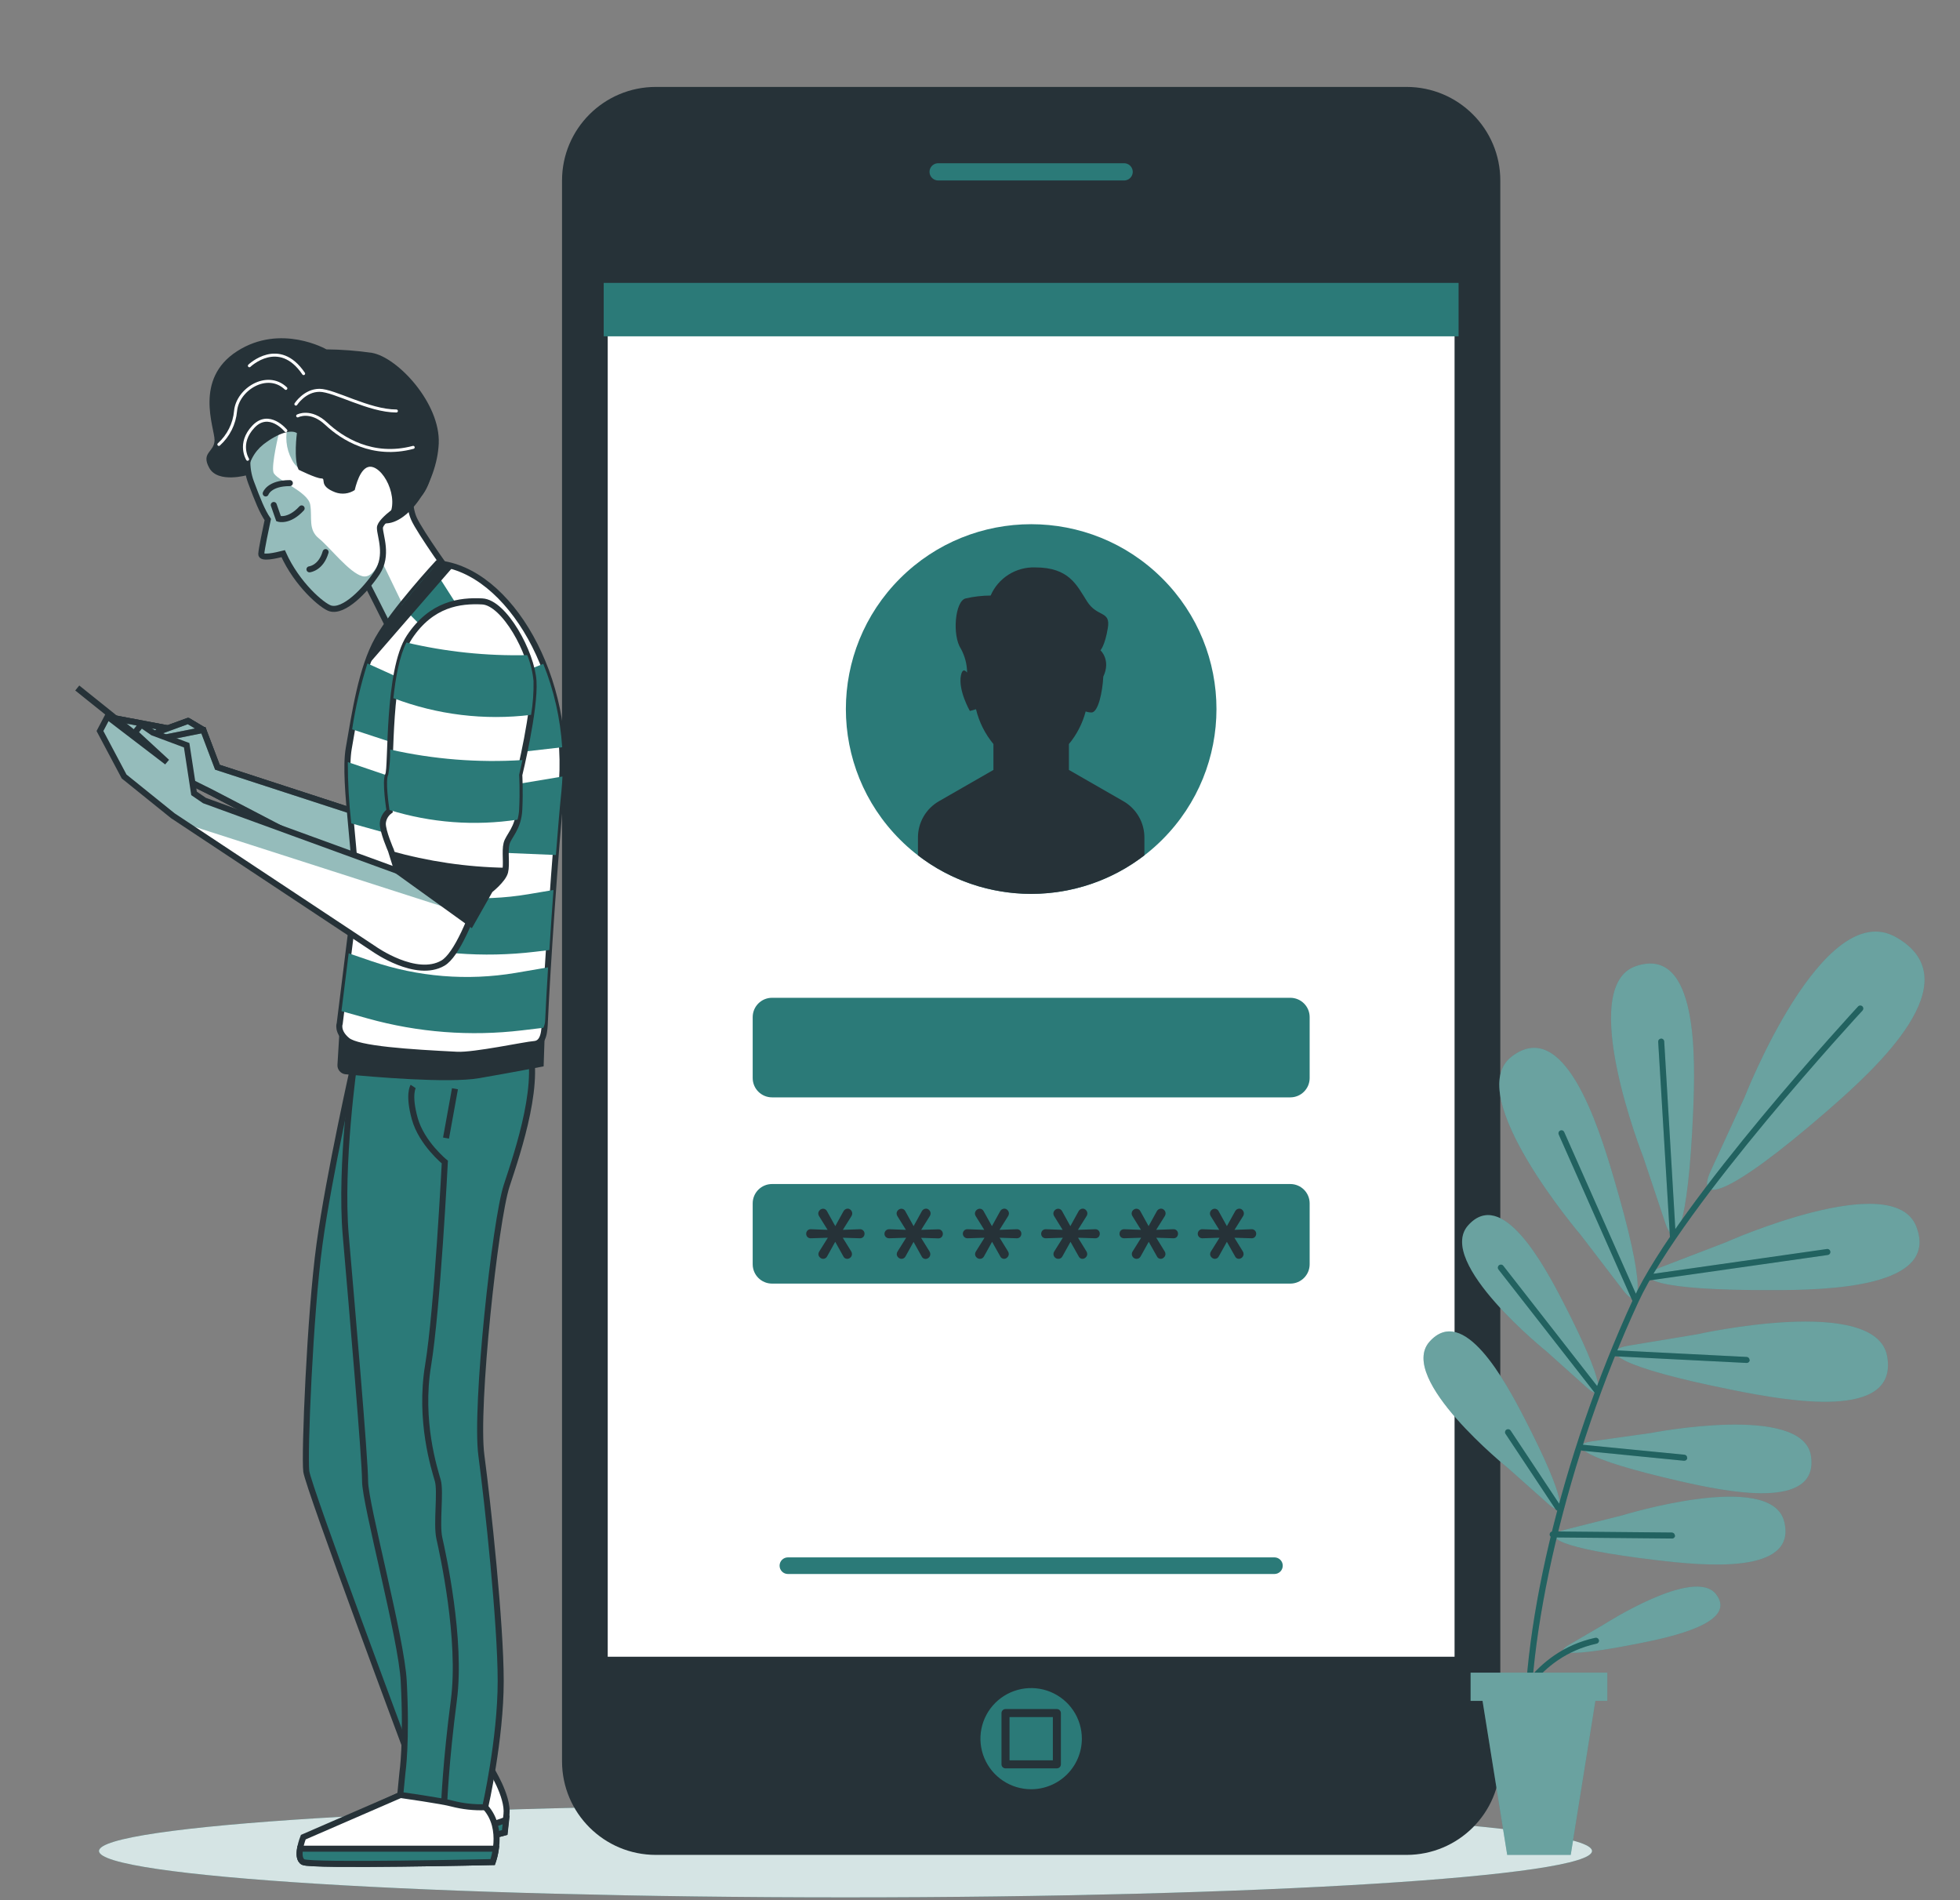 <svg width="326" height="316" viewBox="0 0 326 316" fill="none" xmlns="http://www.w3.org/2000/svg">
<rect x="0" y="0" width="326" height="316" fill="#808080" stroke="none"/>
<path d="M140.63 315.524C209.204 315.524 264.794 312.07 264.794 307.81C264.794 303.549 209.204 300.095 140.63 300.095C72.056 300.095 16.466 303.549 16.466 307.81C16.466 312.07 72.056 315.524 140.63 315.524Z" fill="#2B7A78"/>
<path opacity="0.8" d="M140.63 315.524C209.204 315.524 264.794 312.07 264.794 307.81C264.794 303.549 209.204 300.095 140.63 300.095C72.056 300.095 16.466 303.549 16.466 307.81C16.466 312.07 72.056 315.524 140.63 315.524Z" fill="white"/>
<path d="M233.934 14.455H109.087C100.468 14.455 93.481 21.424 93.481 30.02V292.893C93.481 301.49 100.468 308.459 109.087 308.459H233.934C242.554 308.459 249.541 301.49 249.541 292.893V30.02C249.541 21.424 242.554 14.455 233.934 14.455Z" fill="#263238"/>
<path d="M242.601 46.739H100.412V276.174H242.601V46.739Z" fill="white" stroke="#263238" stroke-width="1.337" stroke-miterlimit="10"/>
<path d="M193.304 139.644C205.34 127.64 205.34 108.178 193.304 96.174C181.268 84.17 161.754 84.17 149.718 96.174C137.682 108.178 137.682 127.64 149.718 139.644C161.754 151.648 181.268 151.648 193.304 139.644Z" fill="#2B7A78"/>
<path d="M211.974 261.747H131.056C130.874 261.748 130.693 261.713 130.525 261.644C130.356 261.575 130.203 261.474 130.074 261.346C129.945 261.218 129.842 261.066 129.772 260.898C129.702 260.73 129.666 260.55 129.666 260.369C129.665 260.186 129.7 260.006 129.77 259.837C129.839 259.668 129.942 259.515 130.071 259.386C130.2 259.257 130.354 259.155 130.523 259.086C130.692 259.017 130.873 258.982 131.056 258.983H211.974C212.156 258.983 212.336 259.019 212.504 259.088C212.673 259.158 212.825 259.26 212.954 259.389C213.082 259.518 213.184 259.671 213.253 259.839C213.322 260.007 213.357 260.187 213.355 260.369C213.355 260.734 213.21 261.085 212.951 261.343C212.692 261.601 212.34 261.747 211.974 261.747Z" fill="#2B7A78"/>
<path d="M214.609 165.927H128.413C126.635 165.927 125.193 167.365 125.193 169.139V179.273C125.193 181.047 126.635 182.486 128.413 182.486H214.609C216.388 182.486 217.83 181.047 217.83 179.273V169.139C217.83 167.365 216.388 165.927 214.609 165.927Z" fill="#2B7A78"/>
<path d="M214.609 196.897H128.413C126.635 196.897 125.193 198.336 125.193 200.11V210.244C125.193 212.018 126.635 213.456 128.413 213.456H214.609C216.388 213.456 217.83 212.018 217.83 210.244V200.11C217.83 198.336 216.388 196.897 214.609 196.897Z" fill="#2B7A78"/>
<path d="M186.857 133.242L177.788 128.035V123.733C179.101 122.149 180.052 120.298 180.575 118.31C180.887 118.42 181.216 118.477 181.547 118.478C182.672 118.478 183.387 115.001 183.507 112.518C184.816 109.754 183.033 108.136 183.033 108.136C183.033 108.136 183.772 107.399 184.262 104.443C184.752 101.487 182.535 102.72 180.808 100.013C179.081 97.305 177.844 94.357 172.173 94.357C170.611 94.305 169.069 94.724 167.748 95.559C166.427 96.393 165.389 97.604 164.768 99.035C163.356 99.04 161.95 99.204 160.575 99.524C158.84 100.013 158.35 105.676 159.828 107.895C160.489 109.108 160.842 110.464 160.856 111.845C160.462 111.364 160.053 111.236 159.828 112.325C159.338 114.785 161.314 118.23 161.314 118.23L162.334 117.941C162.848 120.066 163.839 122.047 165.234 123.733V128.035L156.165 133.242C155.106 133.852 154.226 134.729 153.614 135.785C153.003 136.841 152.68 138.039 152.679 139.258V142.238C158.072 146.394 164.695 148.648 171.511 148.648C178.326 148.648 184.949 146.394 190.343 142.238V139.258C190.343 138.038 190.021 136.84 189.409 135.784C188.797 134.727 187.917 133.851 186.857 133.242Z" fill="#263238"/>
<path d="M136.928 209.339C136.72 209.336 136.521 209.252 136.374 209.106C136.295 209.036 136.231 208.949 136.189 208.853C136.146 208.756 136.124 208.651 136.125 208.545C136.127 208.401 136.169 208.26 136.245 208.137L137.691 205.83L134.872 205.918C134.765 205.924 134.659 205.909 134.559 205.871C134.459 205.834 134.369 205.776 134.293 205.702C134.162 205.555 134.09 205.365 134.09 205.169C134.09 204.972 134.162 204.783 134.293 204.636C134.367 204.559 134.457 204.498 134.557 204.46C134.657 204.421 134.765 204.405 134.872 204.412L137.651 204.516L136.221 202.217C136.143 202.092 136.101 201.947 136.1 201.8C136.1 201.694 136.122 201.59 136.164 201.493C136.207 201.396 136.27 201.31 136.349 201.239C136.497 201.093 136.696 201.01 136.904 201.007C137.041 201.008 137.174 201.048 137.29 201.121C137.405 201.195 137.497 201.3 137.554 201.424L138.928 203.899L140.285 201.44C140.35 201.308 140.449 201.197 140.572 201.118C140.695 201.039 140.838 200.995 140.984 200.991C141.086 200.992 141.186 201.013 141.279 201.055C141.371 201.096 141.454 201.156 141.522 201.231C141.67 201.384 141.751 201.588 141.747 201.8C141.747 201.938 141.711 202.073 141.643 202.193L140.189 204.516L143.008 204.412C143.115 204.405 143.223 204.421 143.323 204.46C143.422 204.498 143.513 204.559 143.587 204.636C143.724 204.778 143.799 204.968 143.795 205.165C143.795 205.363 143.721 205.555 143.587 205.702C143.511 205.776 143.42 205.834 143.321 205.871C143.221 205.909 143.115 205.924 143.008 205.918L140.173 205.83L141.587 208.113C141.666 208.24 141.708 208.387 141.707 208.537C141.707 208.75 141.622 208.954 141.472 209.104C141.321 209.254 141.117 209.339 140.904 209.339C140.766 209.337 140.632 209.295 140.518 209.218C140.404 209.141 140.314 209.033 140.261 208.906L138.92 206.503L137.586 208.906C137.527 209.032 137.435 209.138 137.318 209.215C137.202 209.291 137.067 209.334 136.928 209.339Z" fill="#263238"/>
<path d="M149.956 209.339C149.748 209.336 149.55 209.252 149.402 209.106C149.323 209.036 149.26 208.949 149.217 208.853C149.174 208.756 149.152 208.651 149.153 208.545C149.156 208.401 149.197 208.26 149.274 208.137L150.719 205.83L147.908 205.918C147.801 205.923 147.694 205.906 147.593 205.869C147.492 205.832 147.4 205.775 147.322 205.702C147.215 205.592 147.144 205.453 147.118 205.302C147.092 205.152 147.111 204.997 147.175 204.858C147.238 204.718 147.342 204.602 147.473 204.522C147.603 204.443 147.755 204.404 147.908 204.412L150.679 204.516L149.249 202.217C149.172 202.092 149.13 201.947 149.129 201.8C149.128 201.694 149.15 201.59 149.193 201.493C149.236 201.396 149.299 201.31 149.378 201.239C149.526 201.093 149.724 201.01 149.932 201.007C150.069 201.008 150.203 201.048 150.318 201.121C150.433 201.195 150.525 201.3 150.583 201.424L151.956 203.899L153.314 201.44C153.378 201.308 153.477 201.197 153.601 201.118C153.724 201.039 153.866 200.995 154.013 200.991C154.114 200.991 154.215 201.012 154.308 201.053C154.401 201.095 154.483 201.156 154.551 201.231C154.625 201.306 154.684 201.395 154.724 201.493C154.764 201.59 154.784 201.695 154.784 201.8C154.781 201.939 154.742 202.074 154.671 202.193L153.217 204.516L156.045 204.428C156.151 204.421 156.257 204.437 156.355 204.476C156.454 204.515 156.543 204.575 156.615 204.652C156.752 204.794 156.827 204.984 156.824 205.181C156.823 205.379 156.749 205.571 156.615 205.718C156.541 205.792 156.452 205.85 156.353 205.887C156.255 205.924 156.15 205.94 156.045 205.934L153.201 205.846L154.615 208.129C154.694 208.256 154.736 208.403 154.736 208.553C154.736 208.766 154.651 208.97 154.5 209.12C154.35 209.27 154.145 209.355 153.932 209.355C153.795 209.353 153.66 209.311 153.546 209.234C153.432 209.157 153.343 209.049 153.29 208.922L151.948 206.519L150.615 208.922C150.554 209.045 150.46 209.148 150.344 209.222C150.228 209.295 150.094 209.335 149.956 209.339Z" fill="#263238"/>
<path d="M162.993 209.339C162.782 209.338 162.58 209.254 162.431 209.106C162.352 209.036 162.288 208.949 162.246 208.853C162.203 208.756 162.181 208.651 162.182 208.545C162.184 208.401 162.226 208.26 162.302 208.137L163.748 205.83L160.937 205.918C160.785 205.924 160.635 205.885 160.506 205.806C160.377 205.726 160.275 205.611 160.212 205.473C160.149 205.336 160.129 205.183 160.153 205.034C160.178 204.885 160.246 204.746 160.35 204.636C160.426 204.559 160.518 204.499 160.619 204.46C160.72 204.422 160.828 204.405 160.937 204.412L163.708 204.516L162.278 202.217C162.2 202.092 162.159 201.947 162.157 201.8C162.16 201.695 162.183 201.591 162.226 201.495C162.269 201.399 162.33 201.312 162.406 201.239C162.556 201.091 162.758 201.008 162.969 201.007C163.104 201.01 163.236 201.05 163.35 201.124C163.464 201.197 163.554 201.301 163.611 201.424L164.985 203.899L166.342 201.44C166.407 201.308 166.506 201.197 166.629 201.118C166.752 201.039 166.895 200.995 167.041 200.991C167.143 200.991 167.243 201.012 167.336 201.053C167.429 201.095 167.512 201.156 167.579 201.231C167.654 201.306 167.713 201.395 167.753 201.493C167.793 201.59 167.813 201.695 167.812 201.8C167.809 201.939 167.771 202.074 167.7 202.193L166.246 204.516L169.073 204.412C169.177 204.401 169.282 204.413 169.381 204.447C169.48 204.48 169.571 204.535 169.647 204.606C169.723 204.677 169.783 204.764 169.822 204.861C169.862 204.957 169.881 205.061 169.877 205.165C169.878 205.362 169.807 205.553 169.676 205.702C169.6 205.776 169.509 205.834 169.41 205.871C169.31 205.909 169.204 205.924 169.097 205.918L166.262 205.83L167.668 208.113C167.747 208.24 167.789 208.387 167.788 208.537C167.786 208.643 167.762 208.746 167.72 208.843C167.677 208.939 167.616 209.026 167.539 209.098C167.469 209.173 167.385 209.233 167.291 209.275C167.197 209.316 167.096 209.338 166.993 209.339C166.856 209.336 166.723 209.294 166.611 209.217C166.498 209.14 166.41 209.032 166.358 208.906L165.009 206.503L163.676 208.906C163.615 209.036 163.519 209.146 163.398 209.222C163.277 209.299 163.136 209.339 162.993 209.339Z" fill="#263238"/>
<path d="M176.021 209.339C175.811 209.338 175.609 209.254 175.459 209.106C175.308 208.958 175.221 208.757 175.218 208.545C175.216 208.401 175.255 208.26 175.331 208.137L176.776 205.83L173.965 205.918C173.858 205.923 173.751 205.906 173.65 205.869C173.549 205.832 173.457 205.775 173.379 205.702C173.248 205.555 173.175 205.365 173.175 205.169C173.175 204.972 173.248 204.783 173.379 204.636C173.456 204.561 173.548 204.503 173.649 204.464C173.75 204.426 173.857 204.408 173.965 204.412L176.744 204.516L175.322 202.217C175.245 202.092 175.203 201.947 175.202 201.8C175.205 201.695 175.228 201.591 175.271 201.495C175.313 201.399 175.375 201.312 175.451 201.239C175.601 201.091 175.803 201.008 176.013 201.007C176.15 201.008 176.284 201.048 176.399 201.121C176.514 201.195 176.606 201.3 176.664 201.424L178.029 203.899L179.387 201.44C179.451 201.308 179.55 201.197 179.674 201.118C179.797 201.039 179.939 200.995 180.086 200.991C180.187 200.991 180.288 201.012 180.381 201.053C180.474 201.095 180.556 201.156 180.624 201.231C180.698 201.306 180.757 201.395 180.797 201.493C180.837 201.59 180.857 201.695 180.857 201.8C180.854 201.939 180.815 202.074 180.744 202.193L179.29 204.516L182.118 204.412C182.222 204.401 182.327 204.413 182.426 204.447C182.525 204.48 182.615 204.535 182.691 204.606C182.767 204.677 182.827 204.764 182.867 204.861C182.907 204.957 182.925 205.061 182.921 205.165C182.923 205.362 182.851 205.553 182.72 205.702C182.645 205.776 182.554 205.834 182.454 205.871C182.355 205.909 182.248 205.924 182.142 205.918L179.307 205.83L180.712 208.113C180.791 208.24 180.833 208.387 180.833 208.537C180.833 208.643 180.812 208.748 180.769 208.845C180.726 208.941 180.663 209.028 180.584 209.098C180.514 209.173 180.429 209.233 180.335 209.275C180.241 209.316 180.14 209.338 180.037 209.339C179.901 209.336 179.768 209.294 179.655 209.217C179.542 209.14 179.455 209.032 179.403 208.906L178.053 206.503L176.72 208.906C176.659 209.038 176.56 209.15 176.436 209.227C176.312 209.304 176.167 209.343 176.021 209.339Z" fill="#263238"/>
<path d="M189.05 209.339C188.839 209.338 188.637 209.254 188.487 209.106C188.363 208.981 188.284 208.817 188.262 208.642C188.24 208.467 188.277 208.289 188.367 208.137L189.805 205.83L186.993 205.918C186.886 205.923 186.779 205.906 186.678 205.869C186.577 205.832 186.485 205.775 186.407 205.702C186.276 205.555 186.204 205.365 186.204 205.169C186.204 204.972 186.276 204.783 186.407 204.636C186.485 204.561 186.577 204.503 186.677 204.464C186.778 204.426 186.885 204.408 186.993 204.412L189.773 204.516L188.343 202.217C188.265 202.092 188.223 201.947 188.222 201.8C188.225 201.589 188.312 201.387 188.463 201.239C188.613 201.091 188.815 201.008 189.026 201.007C189.162 201.008 189.296 201.048 189.411 201.121C189.527 201.195 189.618 201.3 189.676 201.424L191.042 203.899L192.399 201.44C192.464 201.308 192.563 201.197 192.686 201.118C192.809 201.039 192.951 200.995 193.098 200.991C193.201 200.991 193.303 201.012 193.397 201.053C193.491 201.095 193.575 201.155 193.644 201.231C193.792 201.384 193.872 201.588 193.869 201.8C193.866 201.939 193.827 202.074 193.757 202.193L192.303 204.516L195.13 204.412C195.234 204.401 195.339 204.413 195.438 204.447C195.537 204.48 195.627 204.535 195.704 204.606C195.78 204.677 195.84 204.764 195.879 204.861C195.919 204.957 195.937 205.061 195.933 205.165C195.935 205.362 195.864 205.553 195.733 205.702C195.657 205.776 195.566 205.834 195.467 205.871C195.367 205.909 195.26 205.925 195.154 205.918L192.319 205.83L193.724 208.113C193.804 208.24 193.845 208.387 193.845 208.537C193.846 208.643 193.824 208.748 193.781 208.845C193.738 208.941 193.675 209.028 193.596 209.098C193.526 209.173 193.442 209.233 193.348 209.275C193.254 209.316 193.152 209.338 193.05 209.339C192.913 209.336 192.78 209.294 192.667 209.217C192.555 209.14 192.467 209.032 192.415 208.906L191.066 206.503L189.732 208.906C189.672 209.036 189.576 209.146 189.455 209.222C189.334 209.299 189.193 209.339 189.05 209.339Z" fill="#263238"/>
<path d="M202.078 209.339C201.871 209.336 201.672 209.252 201.524 209.106C201.445 209.036 201.382 208.949 201.339 208.853C201.296 208.756 201.274 208.651 201.275 208.545C201.278 208.401 201.319 208.26 201.396 208.137L202.834 205.83L200.022 205.918C199.919 205.926 199.815 205.912 199.717 205.877C199.619 205.843 199.53 205.789 199.454 205.718C199.379 205.647 199.319 205.561 199.278 205.466C199.238 205.371 199.218 205.268 199.219 205.165C199.218 205.067 199.237 204.97 199.275 204.879C199.312 204.788 199.367 204.706 199.436 204.636C199.51 204.559 199.6 204.498 199.7 204.46C199.8 204.421 199.907 204.405 200.014 204.412L202.793 204.516L201.364 202.217C201.286 202.092 201.244 201.947 201.243 201.8C201.246 201.589 201.333 201.387 201.484 201.239C201.634 201.091 201.836 201.008 202.046 201.007C202.183 201.008 202.317 201.048 202.432 201.121C202.547 201.195 202.639 201.3 202.697 201.424L204.062 203.899L205.428 201.44C205.492 201.31 205.59 201.199 205.711 201.12C205.833 201.041 205.974 200.997 206.119 200.991C206.222 200.991 206.323 201.012 206.418 201.053C206.512 201.095 206.596 201.155 206.665 201.231C206.812 201.384 206.893 201.588 206.89 201.8C206.889 201.938 206.853 202.073 206.785 202.193L205.332 204.516L208.151 204.412C208.258 204.405 208.365 204.421 208.465 204.46C208.565 204.498 208.655 204.559 208.729 204.636C208.866 204.778 208.941 204.968 208.938 205.165C208.938 205.363 208.863 205.555 208.729 205.702C208.654 205.776 208.563 205.834 208.463 205.871C208.364 205.909 208.257 205.925 208.151 205.918L205.315 205.83L206.721 208.113C206.8 208.24 206.842 208.387 206.842 208.537C206.839 208.749 206.752 208.95 206.601 209.098C206.454 209.247 206.256 209.333 206.046 209.339C205.91 209.336 205.777 209.294 205.664 209.217C205.551 209.14 205.464 209.032 205.412 208.906L204.062 206.503L202.729 208.906C202.671 209.031 202.58 209.138 202.465 209.214C202.35 209.29 202.216 209.333 202.078 209.339Z" fill="#263238"/>
<g style="mix-blend-mode:multiply">
<path d="M242.601 47.044H100.412V55.928H242.601V47.044Z" fill="#2B7A78"/>
</g>
<path d="M186.969 30.677H156.045C155.486 30.677 154.951 30.456 154.556 30.062C154.162 29.669 153.94 29.135 153.94 28.578C153.94 28.022 154.162 27.488 154.556 27.094C154.951 26.701 155.486 26.48 156.045 26.48H186.969C187.527 26.48 188.063 26.701 188.457 27.094C188.852 27.488 189.074 28.022 189.074 28.578C189.074 29.135 188.852 29.669 188.457 30.062C188.063 30.456 187.527 30.677 186.969 30.677Z" fill="#2B7A78" stroke="#263238" stroke-width="1.337" stroke-linecap="round" stroke-linejoin="round"/>
<path d="M179.941 289.136C179.942 287.472 179.449 285.844 178.523 284.46C177.597 283.075 176.28 281.996 174.738 281.358C173.197 280.721 171.5 280.553 169.863 280.878C168.227 281.202 166.723 282.003 165.543 283.18C164.363 284.357 163.56 285.857 163.235 287.489C162.909 289.121 163.077 290.813 163.716 292.351C164.356 293.888 165.438 295.202 166.826 296.125C168.214 297.049 169.846 297.541 171.515 297.54C173.749 297.538 175.891 296.651 177.471 295.076C179.05 293.5 179.939 291.364 179.941 289.136Z" fill="#2B7A78"/>
<path d="M175.788 284.874H167.242V293.398H175.788V284.874Z" fill="#2B7A78" stroke="#263238" stroke-width="1.337" stroke-linecap="round" stroke-linejoin="round"/>
<path d="M273.317 192.411C273.317 192.411 262.12 164.036 272.089 160.664C282.466 157.147 282.008 175.885 281.607 185.017C280.763 204.532 278.603 208.161 276.988 203.394L273.317 192.411ZM269.952 214.546C273.028 218.551 273.896 214.401 268.345 195.664C265.743 186.852 260.088 169.027 251.413 175.716C243.084 182.125 262.908 205.357 262.908 205.357L269.952 214.546ZM264.008 230.808C266.94 233.404 266.996 230.127 260.032 216.597C256.763 210.26 249.847 197.434 244.184 203.779C238.746 209.899 257.277 224.776 257.277 224.776L264.008 230.808ZM257.582 250.147C260.514 252.75 260.57 249.466 253.606 235.943C250.337 229.606 243.421 216.773 237.758 223.125C232.352 229.262 250.827 244.138 250.827 244.138L257.582 250.147ZM276.137 210.781C271.446 212.607 275.173 214.594 294.764 214.538C303.953 214.538 322.716 214.121 318.716 203.939C314.885 194.158 286.981 206.615 286.981 206.615L276.137 210.781ZM270.795 223.79C265.831 224.648 269.092 227.339 288.306 231.169C297.31 232.971 315.777 236.296 313.889 225.561C312.082 215.211 282.249 221.892 282.249 221.892L270.795 223.79ZM264.819 239.676C260.594 240.285 263.293 242.632 279.446 246.317C287.021 248.048 302.563 251.292 301.214 242.136C299.929 233.323 274.546 238.306 274.546 238.306L264.819 239.676ZM260.281 254.392C256.144 255.442 259.076 257.493 275.542 259.447C283.254 260.361 299.053 261.947 296.748 252.982C294.523 244.379 269.815 251.997 269.815 251.997L260.281 254.392ZM284.49 194.815C282.081 200.198 287.085 199.381 304.097 184.577C312.066 177.631 328.05 163.099 315.391 155.865C303.238 148.912 290.169 182.462 290.169 182.462L284.49 194.815ZM260.907 273.563C258.361 275.045 260.859 275.622 272.538 273.298C278.016 272.217 289.157 269.814 285.39 265.071C281.743 260.505 266.803 270.118 266.803 270.118L260.907 273.563Z" fill="#2B7A78"/>
<path opacity="0.3" d="M273.317 192.411C273.317 192.411 262.12 164.036 272.089 160.664C282.466 157.147 282.008 175.885 281.607 185.017C280.763 204.532 278.603 208.161 276.988 203.394L273.317 192.411ZM269.952 214.546C273.028 218.551 273.896 214.401 268.345 195.664C265.743 186.852 260.088 169.027 251.413 175.716C243.084 182.125 262.908 205.357 262.908 205.357L269.952 214.546ZM264.008 230.808C266.94 233.404 266.996 230.127 260.032 216.597C256.763 210.26 249.847 197.434 244.184 203.779C238.746 209.899 257.277 224.776 257.277 224.776L264.008 230.808ZM257.582 250.147C260.514 252.75 260.57 249.466 253.606 235.943C250.337 229.606 243.421 216.773 237.758 223.125C232.352 229.262 250.827 244.138 250.827 244.138L257.582 250.147ZM276.137 210.781C271.446 212.607 275.173 214.594 294.764 214.538C303.953 214.538 322.716 214.121 318.716 203.939C314.885 194.158 286.981 206.615 286.981 206.615L276.137 210.781ZM270.795 223.79C265.831 224.648 269.092 227.339 288.306 231.169C297.31 232.971 315.777 236.296 313.889 225.561C312.082 215.211 282.249 221.892 282.249 221.892L270.795 223.79ZM264.819 239.676C260.594 240.285 263.293 242.632 279.446 246.317C287.021 248.048 302.563 251.292 301.214 242.136C299.929 233.323 274.546 238.306 274.546 238.306L264.819 239.676ZM260.281 254.392C256.144 255.442 259.076 257.493 275.542 259.447C283.254 260.361 299.053 261.947 296.748 252.982C294.523 244.379 269.815 251.997 269.815 251.997L260.281 254.392ZM284.49 194.815C282.081 200.198 287.085 199.381 304.097 184.577C312.066 177.631 328.05 163.099 315.391 155.865C303.238 148.912 290.169 182.462 290.169 182.462L284.49 194.815ZM260.907 273.563C258.361 275.045 260.859 275.622 272.538 273.298C278.016 272.217 289.157 269.814 285.39 265.071C281.743 260.505 266.803 270.118 266.803 270.118L260.907 273.563Z" fill="white"/>
<path d="M278.257 205.621L276.306 173.233L278.257 205.621ZM272.081 216.308L259.743 188.454L272.081 216.308ZM303.921 208.209L274.354 212.439L303.921 208.209ZM265.687 231.321L249.678 210.837L265.687 231.321ZM268.498 225.04L290.555 226.146L268.498 225.04ZM263.277 240.75L280.145 242.416L263.277 240.75ZM259.205 250.731L250.827 238.162L259.205 250.731ZM258.241 255.169L278.073 255.354L258.241 255.169ZM254.225 292.276C254.357 292.266 254.481 292.204 254.568 292.104C254.655 292.003 254.699 291.872 254.69 291.74C253.429 272.85 260.755 241.911 272.506 216.516C280.017 200.286 309.455 168.386 309.768 168.066C309.863 167.971 309.916 167.843 309.916 167.709C309.916 167.576 309.863 167.447 309.768 167.353C309.722 167.306 309.667 167.269 309.606 167.244C309.546 167.219 309.481 167.206 309.415 167.206C309.349 167.206 309.284 167.219 309.224 167.244C309.163 167.269 309.108 167.306 309.062 167.353C308.764 167.673 279.205 199.693 271.631 216.068C259.663 242.079 252.433 272.457 253.719 291.804C253.729 291.931 253.786 292.051 253.88 292.138C253.973 292.225 254.096 292.275 254.225 292.276ZM278.249 206.118C278.382 206.11 278.506 206.05 278.595 205.951C278.684 205.852 278.73 205.722 278.723 205.589L276.804 173.185C276.801 173.119 276.784 173.054 276.756 172.995C276.727 172.935 276.687 172.882 276.638 172.838C276.589 172.794 276.531 172.76 276.468 172.738C276.406 172.717 276.339 172.708 276.273 172.712C276.141 172.721 276.016 172.781 275.928 172.88C275.839 172.979 275.793 173.108 275.8 173.241L277.751 205.629C277.758 205.757 277.813 205.877 277.906 205.965C277.998 206.053 278.121 206.102 278.249 206.102V206.118ZM272.257 216.765C272.378 216.71 272.472 216.611 272.52 216.488C272.568 216.366 272.566 216.229 272.514 216.108L260.169 188.254C260.115 188.132 260.016 188.037 259.892 187.989C259.769 187.941 259.631 187.944 259.51 187.997C259.388 188.05 259.293 188.149 259.245 188.273C259.197 188.396 259.2 188.533 259.253 188.654L271.591 216.508C271.629 216.598 271.693 216.674 271.774 216.728C271.856 216.782 271.951 216.811 272.048 216.813C272.132 216.817 272.214 216.801 272.289 216.765H272.257ZM274.394 212.919L303.945 208.706C304.016 208.704 304.087 208.688 304.151 208.657C304.216 208.627 304.273 208.583 304.319 208.529C304.366 208.475 304.4 208.411 304.42 208.343C304.44 208.275 304.445 208.203 304.436 208.133C304.426 208.062 304.402 207.994 304.364 207.934C304.326 207.874 304.276 207.822 304.217 207.782C304.157 207.742 304.09 207.716 304.02 207.704C303.95 207.692 303.877 207.695 303.808 207.712L274.257 211.926C274.125 211.935 274.002 211.995 273.915 212.094C273.827 212.193 273.783 212.323 273.791 212.455C273.8 212.587 273.861 212.709 273.96 212.797C274.059 212.884 274.189 212.928 274.322 212.919H274.394ZM265.968 231.721C266.073 231.639 266.141 231.519 266.158 231.387C266.174 231.255 266.138 231.122 266.056 231.016L250.04 210.492C249.958 210.386 249.837 210.316 249.703 210.299C249.57 210.282 249.435 210.318 249.329 210.4C249.222 210.482 249.153 210.602 249.135 210.735C249.118 210.868 249.154 211.003 249.236 211.109L265.285 231.665C265.332 231.725 265.391 231.773 265.46 231.807C265.528 231.84 265.603 231.857 265.679 231.857C265.799 231.851 265.913 231.803 266 231.721H265.968ZM290.997 226.17C291.001 226.037 290.953 225.908 290.863 225.811C290.773 225.713 290.648 225.655 290.515 225.649L268.498 224.535C268.374 224.544 268.258 224.597 268.171 224.686C268.085 224.774 268.033 224.891 268.027 225.015C268.021 225.138 268.061 225.26 268.139 225.356C268.217 225.452 268.328 225.517 268.45 225.537L290.507 226.65C290.64 226.655 290.769 226.607 290.867 226.517C290.964 226.427 291.023 226.302 291.029 226.17H290.997ZM280.611 242.464C280.619 242.398 280.613 242.331 280.595 242.268C280.576 242.204 280.545 242.144 280.503 242.093C280.461 242.041 280.409 241.999 280.35 241.968C280.292 241.936 280.227 241.917 280.161 241.911L263.293 240.253C263.228 240.246 263.162 240.253 263.099 240.272C263.036 240.291 262.977 240.322 262.926 240.364C262.875 240.405 262.833 240.457 262.803 240.515C262.772 240.573 262.753 240.636 262.747 240.702C262.736 240.833 262.776 240.964 262.861 241.065C262.945 241.167 263.065 241.232 263.197 241.246L280.065 242.913H280.113C280.242 242.922 280.37 242.88 280.469 242.796C280.568 242.712 280.631 242.593 280.643 242.464H280.611ZM259.446 251.148C259.557 251.074 259.635 250.96 259.662 250.829C259.689 250.699 259.663 250.563 259.59 250.451L251.253 237.882C251.176 237.773 251.061 237.699 250.931 237.673C250.8 237.648 250.665 237.674 250.554 237.746C250.442 237.819 250.364 237.934 250.337 238.064C250.31 238.195 250.336 238.331 250.409 238.442L258.747 251.012C258.795 251.08 258.858 251.137 258.932 251.176C259.006 251.215 259.089 251.235 259.173 251.236C259.281 251.242 259.389 251.211 259.478 251.148H259.446ZM278.579 255.354C278.577 255.222 278.524 255.096 278.431 255.002C278.338 254.908 278.213 254.853 278.081 254.849L258.249 254.665C258.117 254.665 257.99 254.717 257.897 254.81C257.803 254.903 257.751 255.03 257.751 255.161C257.749 255.228 257.76 255.294 257.784 255.355C257.808 255.417 257.845 255.473 257.891 255.52C257.938 255.567 257.994 255.605 258.055 255.63C258.116 255.655 258.182 255.667 258.249 255.666L278.081 255.85C278.148 255.854 278.216 255.843 278.28 255.82C278.344 255.796 278.402 255.76 278.451 255.714C278.501 255.668 278.54 255.612 278.568 255.55C278.595 255.488 278.61 255.421 278.611 255.354H278.579ZM251.968 284.93C252.008 284.842 255.389 275.549 265.558 273.33C265.689 273.302 265.803 273.222 265.876 273.11C265.948 272.997 265.973 272.86 265.944 272.73C265.911 272.601 265.831 272.491 265.718 272.421C265.606 272.351 265.471 272.326 265.341 272.353C254.618 274.692 251.06 284.506 251.02 284.602C250.978 284.728 250.988 284.866 251.046 284.986C251.105 285.105 251.208 285.197 251.333 285.243H251.494C251.6 285.252 251.707 285.227 251.799 285.17C251.89 285.114 251.96 285.03 252 284.93H251.968ZM254.225 292.276C254.357 292.266 254.481 292.204 254.568 292.104C254.655 292.003 254.699 291.872 254.69 291.74C253.429 272.85 260.755 241.911 272.506 216.516C280.017 200.286 309.455 168.386 309.768 168.066C309.863 167.971 309.916 167.843 309.916 167.709C309.916 167.576 309.863 167.447 309.768 167.353C309.722 167.306 309.667 167.269 309.606 167.244C309.546 167.219 309.481 167.206 309.415 167.206C309.349 167.206 309.284 167.219 309.224 167.244C309.163 167.269 309.108 167.306 309.062 167.353C308.764 167.673 279.205 199.693 271.631 216.068C259.663 242.079 252.433 272.457 253.719 291.804C253.729 291.931 253.786 292.051 253.88 292.138C253.973 292.225 254.096 292.275 254.225 292.276ZM278.249 206.118C278.382 206.11 278.506 206.05 278.595 205.951C278.684 205.852 278.73 205.722 278.723 205.589L276.804 173.185C276.801 173.119 276.784 173.054 276.756 172.995C276.727 172.935 276.687 172.882 276.638 172.838C276.589 172.794 276.531 172.76 276.468 172.738C276.406 172.717 276.339 172.708 276.273 172.712C276.141 172.721 276.016 172.781 275.928 172.88C275.839 172.979 275.793 173.108 275.8 173.241L277.751 205.629C277.758 205.757 277.813 205.877 277.906 205.965C277.998 206.053 278.121 206.102 278.249 206.102V206.118ZM272.257 216.765C272.378 216.71 272.472 216.611 272.52 216.488C272.568 216.366 272.566 216.229 272.514 216.108L260.169 188.254C260.115 188.132 260.016 188.037 259.892 187.989C259.769 187.941 259.631 187.944 259.51 187.997C259.388 188.05 259.293 188.149 259.245 188.273C259.197 188.396 259.2 188.533 259.253 188.654L271.591 216.508C271.629 216.598 271.693 216.674 271.774 216.728C271.856 216.782 271.951 216.811 272.048 216.813C272.132 216.817 272.214 216.801 272.289 216.765H272.257ZM274.394 212.919L303.945 208.706C304.016 208.704 304.087 208.688 304.151 208.657C304.216 208.627 304.273 208.583 304.319 208.529C304.366 208.475 304.4 208.411 304.42 208.343C304.44 208.275 304.445 208.203 304.436 208.133C304.426 208.062 304.402 207.994 304.364 207.934C304.326 207.874 304.276 207.822 304.217 207.782C304.157 207.742 304.09 207.716 304.02 207.704C303.95 207.692 303.877 207.695 303.808 207.712L274.257 211.926C274.125 211.935 274.002 211.995 273.915 212.094C273.827 212.193 273.783 212.323 273.791 212.455C273.8 212.587 273.861 212.709 273.96 212.797C274.059 212.884 274.189 212.928 274.322 212.919H274.394ZM265.968 231.721C266.073 231.639 266.141 231.519 266.158 231.387C266.174 231.255 266.138 231.122 266.056 231.016L250.04 210.492C249.999 210.44 249.949 210.395 249.891 210.362C249.833 210.329 249.769 210.308 249.703 210.299C249.637 210.291 249.57 210.295 249.506 210.312C249.442 210.33 249.382 210.359 249.329 210.4C249.276 210.44 249.232 210.491 249.199 210.548C249.166 210.606 249.144 210.67 249.135 210.735C249.127 210.801 249.131 210.868 249.149 210.932C249.166 210.996 249.196 211.056 249.236 211.109L265.285 231.665C265.332 231.725 265.391 231.773 265.46 231.807C265.528 231.84 265.603 231.857 265.679 231.857C265.799 231.851 265.913 231.803 266 231.721H265.968ZM290.997 226.17C291.001 226.037 290.953 225.908 290.863 225.811C290.773 225.713 290.648 225.655 290.515 225.649L268.498 224.535C268.374 224.544 268.258 224.597 268.171 224.686C268.085 224.774 268.033 224.891 268.027 225.015C268.021 225.138 268.061 225.26 268.139 225.356C268.217 225.452 268.328 225.517 268.45 225.537L290.507 226.65C290.64 226.655 290.769 226.607 290.867 226.517C290.964 226.427 291.023 226.302 291.029 226.17H290.997ZM280.611 242.464C280.619 242.398 280.613 242.331 280.595 242.268C280.576 242.204 280.545 242.144 280.503 242.093C280.461 242.041 280.409 241.999 280.35 241.968C280.292 241.936 280.227 241.917 280.161 241.911L263.293 240.253C263.228 240.246 263.162 240.253 263.099 240.272C263.036 240.291 262.977 240.322 262.926 240.364C262.875 240.405 262.833 240.457 262.803 240.515C262.772 240.573 262.753 240.636 262.747 240.702C262.736 240.833 262.776 240.964 262.861 241.065C262.945 241.167 263.065 241.232 263.197 241.246L280.065 242.913H280.113C280.242 242.922 280.37 242.88 280.469 242.796C280.568 242.712 280.631 242.593 280.643 242.464H280.611ZM259.446 251.148C259.557 251.074 259.635 250.96 259.662 250.829C259.689 250.699 259.663 250.563 259.59 250.451L251.253 237.882C251.176 237.773 251.061 237.699 250.931 237.673C250.8 237.648 250.665 237.674 250.554 237.746C250.442 237.819 250.364 237.934 250.337 238.064C250.31 238.195 250.336 238.331 250.409 238.442L258.747 251.012C258.795 251.08 258.858 251.137 258.932 251.176C259.006 251.215 259.089 251.235 259.173 251.236C259.281 251.242 259.389 251.211 259.478 251.148H259.446ZM278.579 255.354C278.577 255.222 278.524 255.096 278.431 255.002C278.338 254.908 278.213 254.853 278.081 254.849L258.249 254.665C258.117 254.665 257.99 254.717 257.897 254.81C257.803 254.903 257.751 255.03 257.751 255.161C257.749 255.228 257.76 255.294 257.784 255.355C257.808 255.417 257.845 255.473 257.891 255.52C257.938 255.567 257.994 255.605 258.055 255.63C258.116 255.655 258.182 255.667 258.249 255.666L278.081 255.85C278.148 255.854 278.216 255.843 278.28 255.82C278.344 255.796 278.402 255.76 278.451 255.714C278.501 255.668 278.54 255.612 278.568 255.55C278.595 255.488 278.61 255.421 278.611 255.354H278.579ZM251.968 284.93C252.008 284.842 255.389 275.549 265.558 273.33C265.689 273.302 265.803 273.222 265.876 273.11C265.948 272.997 265.973 272.86 265.944 272.73C265.911 272.601 265.831 272.491 265.718 272.421C265.606 272.351 265.471 272.326 265.341 272.353C254.618 274.692 251.06 284.506 251.02 284.602C250.978 284.728 250.988 284.866 251.046 284.986C251.105 285.105 251.208 285.197 251.333 285.243H251.494C251.6 285.252 251.707 285.227 251.799 285.17C251.89 285.114 251.96 285.03 252 284.93H251.968Z" fill="#2B7A78"/>
<path opacity="0.2" d="M278.257 205.621L276.306 173.233L278.257 205.621ZM272.081 216.308L259.743 188.454L272.081 216.308ZM303.921 208.209L274.354 212.439L303.921 208.209ZM265.687 231.321L249.678 210.837L265.687 231.321ZM268.498 225.04L290.555 226.146L268.498 225.04ZM263.277 240.75L280.145 242.416L263.277 240.75ZM259.205 250.731L250.827 238.162L259.205 250.731ZM258.241 255.169L278.073 255.354L258.241 255.169ZM254.225 292.276C254.357 292.266 254.481 292.204 254.568 292.104C254.655 292.003 254.699 291.872 254.69 291.74C253.429 272.85 260.755 241.911 272.506 216.516C280.017 200.286 309.455 168.386 309.768 168.066C309.863 167.971 309.916 167.843 309.916 167.709C309.916 167.576 309.863 167.447 309.768 167.353C309.722 167.306 309.667 167.269 309.606 167.244C309.546 167.219 309.481 167.206 309.415 167.206C309.349 167.206 309.284 167.219 309.224 167.244C309.163 167.269 309.108 167.306 309.062 167.353C308.764 167.673 279.205 199.693 271.631 216.068C259.663 242.079 252.433 272.457 253.719 291.804C253.729 291.931 253.786 292.051 253.88 292.138C253.973 292.225 254.096 292.275 254.225 292.276ZM278.249 206.118C278.382 206.11 278.506 206.05 278.595 205.951C278.684 205.852 278.73 205.722 278.723 205.589L276.804 173.185C276.801 173.119 276.784 173.054 276.756 172.995C276.727 172.935 276.687 172.882 276.638 172.838C276.589 172.794 276.531 172.76 276.468 172.738C276.406 172.717 276.339 172.708 276.273 172.712C276.141 172.721 276.016 172.781 275.928 172.88C275.839 172.979 275.793 173.108 275.8 173.241L277.751 205.629C277.758 205.757 277.813 205.877 277.906 205.965C277.998 206.053 278.121 206.102 278.249 206.102V206.118ZM272.257 216.765C272.378 216.71 272.472 216.611 272.52 216.488C272.568 216.366 272.566 216.229 272.514 216.108L260.169 188.254C260.115 188.132 260.016 188.037 259.892 187.989C259.769 187.941 259.631 187.944 259.51 187.997C259.388 188.05 259.293 188.149 259.245 188.273C259.197 188.396 259.2 188.533 259.253 188.654L271.591 216.508C271.629 216.598 271.693 216.674 271.774 216.728C271.856 216.782 271.951 216.811 272.048 216.813C272.132 216.817 272.214 216.801 272.289 216.765H272.257ZM274.394 212.919L303.945 208.706C304.016 208.704 304.087 208.688 304.151 208.657C304.216 208.627 304.273 208.583 304.319 208.529C304.366 208.475 304.4 208.411 304.42 208.343C304.44 208.275 304.445 208.203 304.436 208.133C304.426 208.062 304.402 207.994 304.364 207.934C304.326 207.874 304.276 207.822 304.217 207.782C304.157 207.742 304.09 207.716 304.02 207.704C303.95 207.692 303.877 207.695 303.808 207.712L274.257 211.926C274.125 211.935 274.002 211.995 273.915 212.094C273.827 212.193 273.783 212.323 273.791 212.455C273.8 212.587 273.861 212.709 273.96 212.797C274.059 212.884 274.189 212.928 274.322 212.919H274.394ZM265.968 231.721C266.073 231.639 266.141 231.519 266.158 231.387C266.174 231.255 266.138 231.122 266.056 231.016L250.04 210.492C249.958 210.386 249.837 210.316 249.703 210.299C249.57 210.282 249.435 210.318 249.329 210.4C249.222 210.482 249.153 210.602 249.135 210.735C249.118 210.868 249.154 211.003 249.236 211.109L265.285 231.665C265.332 231.725 265.391 231.773 265.46 231.807C265.528 231.84 265.603 231.857 265.679 231.857C265.799 231.851 265.913 231.803 266 231.721H265.968ZM290.997 226.17C291.001 226.037 290.953 225.908 290.863 225.811C290.773 225.713 290.648 225.655 290.515 225.649L268.498 224.535C268.374 224.544 268.258 224.597 268.171 224.686C268.085 224.774 268.033 224.891 268.027 225.015C268.021 225.138 268.061 225.26 268.139 225.356C268.217 225.452 268.328 225.517 268.45 225.537L290.507 226.65C290.64 226.655 290.769 226.607 290.867 226.517C290.964 226.427 291.023 226.302 291.029 226.17H290.997ZM280.611 242.464C280.619 242.398 280.613 242.331 280.595 242.268C280.576 242.204 280.545 242.144 280.503 242.093C280.461 242.041 280.409 241.999 280.35 241.968C280.292 241.936 280.227 241.917 280.161 241.911L263.293 240.253C263.228 240.246 263.162 240.253 263.099 240.272C263.036 240.291 262.977 240.322 262.926 240.364C262.875 240.405 262.833 240.457 262.803 240.515C262.772 240.573 262.753 240.636 262.747 240.702C262.736 240.833 262.776 240.964 262.861 241.065C262.945 241.167 263.065 241.232 263.197 241.246L280.065 242.913H280.113C280.242 242.922 280.37 242.88 280.469 242.796C280.568 242.712 280.631 242.593 280.643 242.464H280.611ZM259.446 251.148C259.557 251.074 259.635 250.96 259.662 250.829C259.689 250.699 259.663 250.563 259.59 250.451L251.253 237.882C251.176 237.773 251.061 237.699 250.931 237.673C250.8 237.648 250.665 237.674 250.554 237.746C250.442 237.819 250.364 237.934 250.337 238.064C250.31 238.195 250.336 238.331 250.409 238.442L258.747 251.012C258.795 251.08 258.858 251.137 258.932 251.176C259.006 251.215 259.089 251.235 259.173 251.236C259.281 251.242 259.389 251.211 259.478 251.148H259.446ZM278.579 255.354C278.577 255.222 278.524 255.096 278.431 255.002C278.338 254.908 278.213 254.853 278.081 254.849L258.249 254.665C258.117 254.665 257.99 254.717 257.897 254.81C257.803 254.903 257.751 255.03 257.751 255.161C257.749 255.228 257.76 255.294 257.784 255.355C257.808 255.417 257.845 255.473 257.891 255.52C257.938 255.567 257.994 255.605 258.055 255.63C258.116 255.655 258.182 255.667 258.249 255.666L278.081 255.85C278.148 255.854 278.216 255.843 278.28 255.82C278.344 255.796 278.402 255.76 278.451 255.714C278.501 255.668 278.54 255.612 278.568 255.55C278.595 255.488 278.61 255.421 278.611 255.354H278.579ZM251.968 284.93C252.008 284.842 255.389 275.549 265.558 273.33C265.689 273.302 265.803 273.222 265.876 273.11C265.948 272.997 265.973 272.86 265.944 272.73C265.911 272.601 265.831 272.491 265.718 272.421C265.606 272.351 265.471 272.326 265.341 272.353C254.618 274.692 251.06 284.506 251.02 284.602C250.978 284.728 250.988 284.866 251.046 284.986C251.105 285.105 251.208 285.197 251.333 285.243H251.494C251.6 285.252 251.707 285.227 251.799 285.17C251.89 285.114 251.96 285.03 252 284.93H251.968ZM254.225 292.276C254.357 292.266 254.481 292.204 254.568 292.104C254.655 292.003 254.699 291.872 254.69 291.74C253.429 272.85 260.755 241.911 272.506 216.516C280.017 200.286 309.455 168.386 309.768 168.066C309.863 167.971 309.916 167.843 309.916 167.709C309.916 167.576 309.863 167.447 309.768 167.353C309.722 167.306 309.667 167.269 309.606 167.244C309.546 167.219 309.481 167.206 309.415 167.206C309.349 167.206 309.284 167.219 309.224 167.244C309.163 167.269 309.108 167.306 309.062 167.353C308.764 167.673 279.205 199.693 271.631 216.068C259.663 242.079 252.433 272.457 253.719 291.804C253.729 291.931 253.786 292.051 253.88 292.138C253.973 292.225 254.096 292.275 254.225 292.276ZM278.249 206.118C278.382 206.11 278.506 206.05 278.595 205.951C278.684 205.852 278.73 205.722 278.723 205.589L276.804 173.185C276.801 173.119 276.784 173.054 276.756 172.995C276.727 172.935 276.687 172.882 276.638 172.838C276.589 172.794 276.531 172.76 276.468 172.738C276.406 172.717 276.339 172.708 276.273 172.712C276.141 172.721 276.016 172.781 275.928 172.88C275.839 172.979 275.793 173.108 275.8 173.241L277.751 205.629C277.758 205.757 277.813 205.877 277.906 205.965C277.998 206.053 278.121 206.102 278.249 206.102V206.118ZM272.257 216.765C272.378 216.71 272.472 216.611 272.52 216.488C272.568 216.366 272.566 216.229 272.514 216.108L260.169 188.254C260.115 188.132 260.016 188.037 259.892 187.989C259.769 187.941 259.631 187.944 259.51 187.997C259.388 188.05 259.293 188.149 259.245 188.273C259.197 188.396 259.2 188.533 259.253 188.654L271.591 216.508C271.629 216.598 271.693 216.674 271.774 216.728C271.856 216.782 271.951 216.811 272.048 216.813C272.132 216.817 272.214 216.801 272.289 216.765H272.257ZM274.394 212.919L303.945 208.706C304.016 208.704 304.087 208.688 304.151 208.657C304.216 208.627 304.273 208.583 304.319 208.529C304.366 208.475 304.4 208.411 304.42 208.343C304.44 208.275 304.445 208.203 304.436 208.133C304.426 208.062 304.402 207.994 304.364 207.934C304.326 207.874 304.276 207.822 304.217 207.782C304.157 207.742 304.09 207.716 304.02 207.704C303.95 207.692 303.877 207.695 303.808 207.712L274.257 211.926C274.125 211.935 274.002 211.995 273.915 212.094C273.827 212.193 273.783 212.323 273.791 212.455C273.8 212.587 273.861 212.709 273.96 212.797C274.059 212.884 274.189 212.928 274.322 212.919H274.394ZM265.968 231.721C266.073 231.639 266.141 231.519 266.158 231.387C266.174 231.255 266.138 231.122 266.056 231.016L250.04 210.492C249.999 210.44 249.949 210.395 249.891 210.362C249.833 210.329 249.769 210.308 249.703 210.299C249.637 210.291 249.57 210.295 249.506 210.312C249.442 210.33 249.382 210.359 249.329 210.4C249.276 210.44 249.232 210.491 249.199 210.548C249.166 210.606 249.144 210.67 249.135 210.735C249.127 210.801 249.131 210.868 249.149 210.932C249.166 210.996 249.196 211.056 249.236 211.109L265.285 231.665C265.332 231.725 265.391 231.773 265.46 231.807C265.528 231.84 265.603 231.857 265.679 231.857C265.799 231.851 265.913 231.803 266 231.721H265.968ZM290.997 226.17C291.001 226.037 290.953 225.908 290.863 225.811C290.773 225.713 290.648 225.655 290.515 225.649L268.498 224.535C268.374 224.544 268.258 224.597 268.171 224.686C268.085 224.774 268.033 224.891 268.027 225.015C268.021 225.138 268.061 225.26 268.139 225.356C268.217 225.452 268.328 225.517 268.45 225.537L290.507 226.65C290.64 226.655 290.769 226.607 290.867 226.517C290.964 226.427 291.023 226.302 291.029 226.17H290.997ZM280.611 242.464C280.619 242.398 280.613 242.331 280.595 242.268C280.576 242.204 280.545 242.144 280.503 242.093C280.461 242.041 280.409 241.999 280.35 241.968C280.292 241.936 280.227 241.917 280.161 241.911L263.293 240.253C263.228 240.246 263.162 240.253 263.099 240.272C263.036 240.291 262.977 240.322 262.926 240.364C262.875 240.405 262.833 240.457 262.803 240.515C262.772 240.573 262.753 240.636 262.747 240.702C262.736 240.833 262.776 240.964 262.861 241.065C262.945 241.167 263.065 241.232 263.197 241.246L280.065 242.913H280.113C280.242 242.922 280.37 242.88 280.469 242.796C280.568 242.712 280.631 242.593 280.643 242.464H280.611ZM259.446 251.148C259.557 251.074 259.635 250.96 259.662 250.829C259.689 250.699 259.663 250.563 259.59 250.451L251.253 237.882C251.176 237.773 251.061 237.699 250.931 237.673C250.8 237.648 250.665 237.674 250.554 237.746C250.442 237.819 250.364 237.934 250.337 238.064C250.31 238.195 250.336 238.331 250.409 238.442L258.747 251.012C258.795 251.08 258.858 251.137 258.932 251.176C259.006 251.215 259.089 251.235 259.173 251.236C259.281 251.242 259.389 251.211 259.478 251.148H259.446ZM278.579 255.354C278.577 255.222 278.524 255.096 278.431 255.002C278.338 254.908 278.213 254.853 278.081 254.849L258.249 254.665C258.117 254.665 257.99 254.717 257.897 254.81C257.803 254.903 257.751 255.03 257.751 255.161C257.749 255.228 257.76 255.294 257.784 255.355C257.808 255.417 257.845 255.473 257.891 255.52C257.938 255.567 257.994 255.605 258.055 255.63C258.116 255.655 258.182 255.667 258.249 255.666L278.081 255.85C278.148 255.854 278.216 255.843 278.28 255.82C278.344 255.796 278.402 255.76 278.451 255.714C278.501 255.668 278.54 255.612 278.568 255.55C278.595 255.488 278.61 255.421 278.611 255.354H278.579ZM251.968 284.93C252.008 284.842 255.389 275.549 265.558 273.33C265.689 273.302 265.803 273.222 265.876 273.11C265.948 272.997 265.973 272.86 265.944 272.73C265.911 272.601 265.831 272.491 265.718 272.421C265.606 272.351 265.471 272.326 265.341 272.353C254.618 274.692 251.06 284.506 251.02 284.602C250.978 284.728 250.988 284.866 251.046 284.986C251.105 285.105 251.208 285.197 251.333 285.243H251.494C251.6 285.252 251.707 285.227 251.799 285.17C251.89 285.114 251.96 285.03 252 284.93H251.968Z" fill="black"/>
<path d="M267.341 278.153H244.602V282.847H246.586L250.69 308.459H261.253L265.357 282.847H267.341V278.153Z" fill="#2B7A78"/>
<path opacity="0.3" d="M267.341 278.153H244.602V282.847H246.586L250.69 308.459H261.253L265.357 282.847H267.341V278.153Z" fill="white"/>
<path d="M62.612 136.198L36.161 127.586L33.808 121.386L28.434 121.218L18.683 119.375L19.855 121.386L32.129 130.27L35.157 131.776L62.82 146.188L62.612 136.198Z" fill="white" stroke="#263238" stroke-width="1.004" stroke-miterlimit="10"/>
<path d="M33.808 121.386L31.286 119.88L26.249 121.722L27.085 122.724L33.808 121.386Z" fill="white" stroke="#263238" stroke-width="1.004" stroke-linejoin="round"/>
<path d="M62.612 136.198L36.161 127.586L33.808 121.386L28.434 121.218L18.683 119.375L19.855 121.386L32.129 130.27L35.157 131.776L62.82 146.188L62.612 136.198Z" fill="white"/>
<path opacity="0.5" d="M62.612 136.198L36.161 127.586L33.808 121.386L28.434 121.218L18.683 119.375L19.856 121.386L32.129 130.27L35.157 131.776L62.821 146.188L62.612 136.198Z" fill="#2B7A78" stroke="#263238" stroke-width="1.004" stroke-miterlimit="10"/>
<path d="M62.612 136.198L36.161 127.586L33.808 121.386L28.434 121.218L18.683 119.375L19.855 121.386L32.129 130.27L35.157 131.776L62.82 146.188L62.612 136.198Z" stroke="#263238" stroke-width="1.004" stroke-miterlimit="10"/>
<path d="M33.808 121.386L31.286 119.88L26.249 121.722L27.085 122.724L33.808 121.386Z" fill="white"/>
<path opacity="0.5" d="M33.807 121.386L31.285 119.88L26.249 121.722L27.084 122.724L33.807 121.386Z" fill="#2B7A78" stroke="#263238" stroke-width="1.004" stroke-linejoin="round"/>
<path d="M33.808 121.386L31.286 119.88L26.249 121.722L27.085 122.724L33.808 121.386Z" stroke="#263238" stroke-width="1.004" stroke-linejoin="round"/>
<path d="M68.227 80.305C68.227 80.305 67.817 83.91 68.837 86.225C69.857 88.541 75.52 96.383 75.52 96.383L64.949 104.835C64.949 104.835 60.564 96.023 59.728 94.597C58.893 93.171 57.889 87.035 60.612 82.637C63.335 78.239 67.255 77.053 68.227 80.305Z" fill="white"/>
<g style="mix-blend-mode:multiply" opacity="0.5">
<path d="M62.796 91.889L67.382 101.374L64.941 104.843L60.33 96.632L62.796 91.889Z" fill="#2B7A78"/>
</g>
<path d="M68.227 80.305C68.227 80.305 67.817 83.91 68.837 86.225C69.857 88.541 75.52 96.383 75.52 96.383L64.949 104.835C64.949 104.835 60.564 96.023 59.728 94.597C58.893 93.171 57.889 87.035 60.612 82.637C63.335 78.239 67.255 77.053 68.227 80.305Z" stroke="#263238" stroke-width="1.004" stroke-miterlimit="10"/>
<path d="M71.503 73.704C70.853 69.699 66.25 61.552 58.949 61.864C54.21 62.072 51.993 63.026 49.937 64.187C48.26 65.172 46.698 66.338 45.278 67.664C41.711 71.934 40.458 73.103 41.149 76.372C41.093 77.676 41.297 78.978 41.752 80.201C42.844 83.109 43.591 85.008 44.539 86.394C44.25 87.748 43.495 91.32 43.454 92.138C43.414 92.955 45.864 92.386 47.101 92.074C49.398 97.201 53.607 100.757 54.917 101.166C57.198 101.879 60.804 98.138 62.716 95.238C64.628 92.338 63.182 89.077 63.19 87.78C63.198 86.482 67.487 83.63 69.078 82.725C70.668 81.82 72.146 77.702 71.503 73.704Z" fill="white"/>
<g style="mix-blend-mode:multiply" opacity="0.5">
<path d="M41.182 76.372C41.125 77.676 41.33 78.978 41.784 80.201C42.877 83.109 43.624 85.008 44.572 86.394C44.282 87.748 43.527 91.321 43.487 92.138C43.447 92.955 45.897 92.386 47.134 92.074C49.431 97.201 53.64 100.758 54.949 101.166C57.231 101.879 60.837 98.138 62.749 95.238C63.226 94.514 63.536 93.693 63.657 92.835C63.552 92.458 63.48 92.226 63.48 92.226C63.48 92.226 62.403 96.352 60.267 95.815C58.13 95.278 54.861 91.008 53.038 89.534C51.214 88.06 51.961 86.121 51.6 83.926C51.239 81.731 45.841 79.801 45.479 78.543C45.118 77.285 46.379 72.078 46.379 72.078C46.379 72.078 48.427 69.354 47.985 70.476C47.673 71.448 47.56 72.474 47.652 73.49C47.745 74.507 48.041 75.495 48.523 76.396C48.862 77.107 49.399 77.705 50.07 78.118C50.742 78.532 51.518 78.743 52.307 78.727L54.267 69.042L50.13 65.629L45.311 67.632C41.712 71.934 40.483 73.103 41.182 76.372Z" fill="#2B7A78"/>
</g>
<path d="M71.503 73.704C70.853 69.699 66.25 61.552 58.949 61.864C54.21 62.072 51.993 63.026 49.937 64.187C48.26 65.172 46.698 66.338 45.278 67.664C41.711 71.934 40.458 73.103 41.149 76.372C41.093 77.676 41.297 78.978 41.752 80.201C42.844 83.109 43.591 85.008 44.539 86.394C44.25 87.748 43.495 91.32 43.454 92.138C43.414 92.955 45.864 92.386 47.101 92.074C49.398 97.201 53.607 100.757 54.917 101.166C57.198 101.879 60.804 98.138 62.716 95.238C64.628 92.338 63.182 89.077 63.19 87.78C63.198 86.482 67.487 83.63 69.078 82.725C70.668 81.82 72.146 77.702 71.503 73.704Z" stroke="#263238" stroke-miterlimit="10"/>
<path d="M45.535 83.975L46.338 86.266C46.338 86.266 48.065 86.834 50.17 84.543" stroke="#263238" stroke-miterlimit="10" stroke-linecap="round"/>
<path d="M51.471 94.677C51.471 94.677 53.383 94.485 54.154 91.809" stroke="#263238" stroke-miterlimit="10" stroke-linecap="round"/>
<path d="M44.193 82.06C44.193 82.06 44.764 80.338 48.209 80.338" stroke="#263238" stroke-miterlimit="10" stroke-linecap="round"/>
<path d="M61.857 58.676C59.353 58.317 56.828 58.124 54.298 58.099C54.298 58.099 46.732 53.749 39.462 58.387C32.193 63.026 35.687 71.149 35.687 73.176C35.687 75.202 33.358 75.21 34.812 77.822C36.266 80.434 41.181 78.992 41.181 78.992C41.233 78.007 41.494 77.044 41.947 76.167C42.4 75.29 43.034 74.519 43.808 73.905C46.427 71.878 48.515 71.437 49.383 72.022C49.383 72.022 48.804 76.372 49.672 78.11C49.672 78.11 52.579 79.56 53.455 79.56C54.33 79.56 52.885 80.786 55.784 81.876C56.313 82.065 56.878 82.129 57.435 82.064C57.993 81.999 58.527 81.805 58.997 81.499C59.423 79.737 60.355 77.085 62.09 77.702C64.636 78.607 66.957 84.856 63.511 86.987C67.656 87.74 72.676 80.426 72.974 73.76C73.271 67.095 66.162 59.429 61.857 58.676Z" fill="#263238"/>
<path d="M49.511 69.162C49.511 69.162 51.648 68.017 54.266 70.468C56.885 72.919 61.977 76.196 68.724 74.393" stroke="white" stroke-width="0.5" stroke-linecap="round" stroke-linejoin="round"/>
<path d="M49.214 67.2C49.214 67.2 50.684 64.908 53.141 64.908C55.599 64.908 61.343 68.345 65.929 68.345" stroke="white" stroke-width="0.5" stroke-linecap="round" stroke-linejoin="round"/>
<path d="M47.543 71.613C47.543 71.613 44.756 68.185 42.137 70.965C39.519 73.744 41.181 76.372 41.181 76.372" stroke="white" stroke-width="0.5" stroke-linecap="round" stroke-linejoin="round"/>
<path d="M36.402 73.905C38 72.468 38.992 70.482 39.181 68.345C39.511 64.748 44.435 61.64 47.543 64.588" stroke="white" stroke-width="0.5" stroke-linecap="round" stroke-linejoin="round"/>
<path d="M41.479 60.823C41.479 60.823 46.403 56.08 50.499 62.128" stroke="white" stroke-width="0.5" stroke-linecap="round" stroke-linejoin="round"/>
<path d="M81.552 293.999C81.552 293.999 84.581 298.693 84.243 301.713L83.914 304.734C83.914 304.734 72.805 307.77 70.452 307.77C68.098 307.77 55.64 306.592 55.64 306.592L55.102 304.461C55.064 304.304 55.082 304.138 55.152 303.992C55.222 303.847 55.341 303.729 55.487 303.66L66.596 298.493L70.098 294.672L81.552 293.999Z" fill="white" stroke="#263238" stroke-width="1.004" stroke-miterlimit="10"/>
<path d="M72.138 305.407C75.15 305.639 80.869 303.804 84.187 302.635L83.954 304.734C83.954 304.734 72.805 307.77 70.451 307.77C68.098 307.77 55.64 306.592 55.64 306.592L55.254 305.07C57.246 305.078 68.154 305.102 72.138 305.407Z" fill="#2B7A78" stroke="#263238" stroke-width="1.004" stroke-miterlimit="10"/>
<path d="M66.612 298.493L50.443 305.511C50.443 305.511 49.061 308.963 50.443 309.652C51.824 310.341 81.946 309.652 81.946 309.652C81.946 309.652 84.026 304.197 80.741 300.536C77.456 296.875 66.612 298.493 66.612 298.493Z" fill="white" stroke="#263238" stroke-width="1.004" stroke-miterlimit="10"/>
<path d="M81.946 309.652C81.946 309.652 51.825 310.341 50.443 309.652C49.776 309.316 49.752 308.347 49.905 307.425H82.476C82.37 308.183 82.192 308.928 81.946 309.652Z" fill="#2B7A78" stroke="#263238" stroke-width="1.004" stroke-miterlimit="10"/>
<path d="M58.965 176.558C58.965 176.558 54.74 195.231 53.142 206.911C51.543 218.591 50.604 241.991 50.941 244.675C51.278 247.359 68.098 292.325 68.098 292.325L69.777 296.33L81.552 293.983C81.552 293.983 76.171 276.871 74.154 267.474C72.138 258.077 67.729 242.64 67.729 239.957C67.729 237.273 78.171 186.019 78.918 182.654C79.665 179.289 83.054 174.122 83.054 174.122L60.508 173.666L58.965 176.558Z" fill="#2B7A78" stroke="#263238" stroke-width="1.004" stroke-miterlimit="10"/>
<path d="M58.965 176.558C58.965 176.558 56.491 193.613 57.511 205.469C58.531 217.325 60.724 242.568 60.724 246.325C60.724 250.082 66.805 272.521 67.15 279.571C67.688 289.753 66.933 294.792 66.933 294.792L66.572 298.485C66.572 298.485 73.664 299.494 75.215 299.935C77.005 300.395 78.853 300.595 80.701 300.528C80.701 300.528 83.279 289.208 83.279 279.563C83.279 269.918 81.135 250.066 80.066 242.023C78.998 233.98 82.363 202.954 84.275 197.162C86.187 191.37 90.364 179.105 87.552 172.84C84.741 166.576 58.965 176.558 58.965 176.558Z" fill="#2B7A78" stroke="#263238" stroke-width="1.004" stroke-miterlimit="10"/>
<path d="M90.677 169.7L90.42 177.327C90.42 177.327 85.841 178.232 79.672 179.297C74.58 180.179 61.792 179.065 57.487 178.648C57.095 178.614 56.732 178.426 56.478 178.126C56.224 177.826 56.099 177.438 56.13 177.046L56.547 170.157L90.677 169.7Z" fill="#263238"/>
<path d="M72.781 93.676C72.781 93.676 65.552 101.47 62.829 106.317C60.106 111.164 59.029 118.59 58.009 124.438C56.989 130.286 59.752 144.017 58.973 150.322L56.507 170.181C56.507 170.181 55.977 171.527 57.752 173.001C59.527 174.475 68.194 175.011 76.026 175.404C78.885 175.548 87.424 173.714 88.821 173.626C90.508 173.521 90.564 171.382 90.637 169.7C90.974 161.793 92.404 140.716 93.344 131.536C95.279 112.814 84.685 94.741 72.781 93.676Z" fill="white" stroke="#263238" stroke-width="1.004" stroke-miterlimit="10"/>
<g style="mix-blend-mode:multiply">
<path d="M92.46 142.182C92.781 138.025 93.102 134.251 93.384 131.536C93.464 130.735 93.512 129.934 93.552 129.132L74.347 132.337L57.848 126.729C57.85 130.134 58.043 133.536 58.427 136.919L74.612 141.437L92.46 142.182Z" fill="#2B7A78"/>
</g>
<g style="mix-blend-mode:multiply">
<path d="M72.066 94.461C70.973 95.671 68.805 98.13 66.74 100.741L78.933 113.102L82.95 111.5L72.066 94.461Z" fill="#2B7A78"/>
</g>
<path d="M72.781 93.676C72.781 93.676 65.552 101.47 62.829 106.317C62.021 107.79 61.367 109.342 60.877 110.947L75.415 94.197C74.556 93.937 73.674 93.763 72.781 93.676Z" fill="#263238"/>
<g style="mix-blend-mode:multiply">
<path d="M58.571 121.282L74.347 126.457L93.504 124.262C93.204 119.502 92.144 114.821 90.363 110.395L74.917 116.571L61.109 110.331C59.98 113.91 59.132 117.571 58.571 121.282Z" fill="#2B7A78"/>
</g>
<g style="mix-blend-mode:multiply">
<path d="M85.729 161.793C77.727 163.133 69.517 162.464 61.84 159.847L57.993 158.533L56.796 168.146L61.182 169.372C69.519 171.697 78.233 172.366 86.829 171.342L90.371 170.918C90.556 170.529 90.66 170.106 90.677 169.676C90.773 167.537 90.942 164.429 91.159 160.864L85.729 161.793Z" fill="#2B7A78"/>
</g>
<g style="mix-blend-mode:multiply">
<path d="M87.874 148.703C79.872 150.048 71.66 149.376 63.985 146.749L59.086 145.074C59.207 146.82 59.183 148.572 59.013 150.314L58.443 154.936L63.327 156.298C71.661 158.625 80.372 159.297 88.966 158.276L91.376 157.988C91.577 154.784 91.809 151.371 92.058 147.998L87.874 148.703Z" fill="#2B7A78"/>
</g>
<path d="M12.515 114.826L28.046 127.28L28.715 126.45L13.184 113.996L12.515 114.826Z" fill="#263238"/>
<path d="M80.259 102.32C80.259 102.32 85.954 106.189 86.082 115.33C86.139 119.335 85.721 123.076 84.797 129.637C83.874 136.198 78.138 157.564 73.672 160.159C69.206 162.755 62.275 157.852 62.275 157.852L28.747 135.653L20.643 129.124L16.627 121.562L17.888 119.159L27.776 126.721L22.45 121.81L23.494 120.489L25.422 121.826L31.045 123.925L32.274 131.936L34.009 133.122L66.082 144.81C66.082 144.81 65.68 127.594 65.977 124.302C66.275 121.009 66.684 112.734 70.219 106.734" fill="white"/>
<g style="mix-blend-mode:multiply" opacity="0.5">
<path d="M65.857 131.8C65.857 137.744 66.058 144.81 66.058 144.81L34.017 133.17L32.282 131.984L31.053 123.973L25.43 121.874L23.51 120.513L22.466 121.834L27.776 126.721L17.888 119.159L16.691 121.522L20.707 129.084L28.812 135.653L30.852 137.007L75.15 151.243L65.857 131.8Z" fill="#2B7A78"/>
</g>
<path d="M80.259 102.32C80.259 102.32 85.954 106.189 86.082 115.33C86.139 119.335 85.721 123.076 84.797 129.637C83.874 136.198 78.138 157.564 73.672 160.159C69.206 162.755 62.275 157.852 62.275 157.852L28.747 135.653L20.643 129.124L16.627 121.562L17.888 119.159L27.776 126.721L22.45 121.81L23.494 120.489L25.422 121.826L31.045 123.925L32.274 131.936L34.009 133.122L66.082 144.81C66.082 144.81 65.68 127.594 65.977 124.302C66.275 121.009 66.684 112.734 70.219 106.734" stroke="#263238" stroke-width="1.004" stroke-miterlimit="10"/>
<path d="M66.082 144.81L78.323 153.622L81.496 148.014C81.496 148.014 83.689 146.292 84.01 144.994C84.331 143.696 83.921 141.59 84.251 140.292C84.58 138.994 86.219 137.776 86.371 134.636C86.524 131.496 86.371 128.876 86.371 128.876C86.371 128.876 89.022 118.005 88.733 113.279C88.444 108.552 83.873 100.197 80.211 100.012C76.548 99.828 71.785 100.381 68.09 105.957C64.395 111.532 65.15 127.811 64.572 128.828C63.993 129.845 64.796 134.868 64.796 134.868C64.475 135.107 64.209 135.411 64.015 135.761C63.821 136.11 63.704 136.497 63.672 136.895C63.608 138.201 65.021 141.413 65.021 141.413L66.082 144.81Z" fill="white" stroke="#263238" stroke-width="1.004" stroke-miterlimit="10"/>
<g style="mix-blend-mode:multiply">
<path d="M64.893 124.646C64.918 126.044 64.813 127.441 64.58 128.82C64.066 129.733 64.652 133.859 64.78 134.7C71.666 136.833 78.946 137.381 86.074 136.302C86.227 135.745 86.319 135.173 86.347 134.596C86.508 131.464 86.347 128.836 86.347 128.836C86.347 128.836 86.58 127.867 86.901 126.393C79.519 126.861 72.108 126.273 64.893 124.646Z" fill="#2B7A78"/>
</g>
<g style="mix-blend-mode:multiply">
<path d="M67.592 106.846C66.443 109.145 65.8 112.598 65.431 116.099C72.723 118.874 80.585 119.828 88.331 118.878C88.64 117.026 88.777 115.148 88.741 113.271C88.602 111.786 88.25 110.33 87.697 108.945C80.933 109.102 74.176 108.397 67.592 106.846Z" fill="#2B7A78"/>
</g>
<path d="M65.021 141.501L66.058 144.81L78.299 153.622L81.472 148.014C81.472 148.014 83.665 146.292 83.986 144.994C84.043 144.769 84.078 144.538 84.09 144.305C77.639 144.194 71.23 143.252 65.021 141.501Z" fill="#263238"/>
<path d="M73.881 299.831C73.881 299.831 74.154 292.893 75.488 282.751C76.821 272.609 73.616 258.206 73.078 255.802C72.54 253.399 73.351 248.064 72.813 246.189C72.275 244.315 69.672 236.32 71.206 227.043C72.74 217.766 73.986 193.244 73.986 193.244C73.986 193.244 70.122 190.112 68.989 186.035C67.857 181.957 68.724 180.675 68.724 180.675" stroke="#263238" stroke-width="1.004" stroke-miterlimit="10"/>
<path d="M75.672 181.052L74.186 189.255" stroke="#263238" stroke-width="1.004" stroke-miterlimit="10"/>
</svg>
